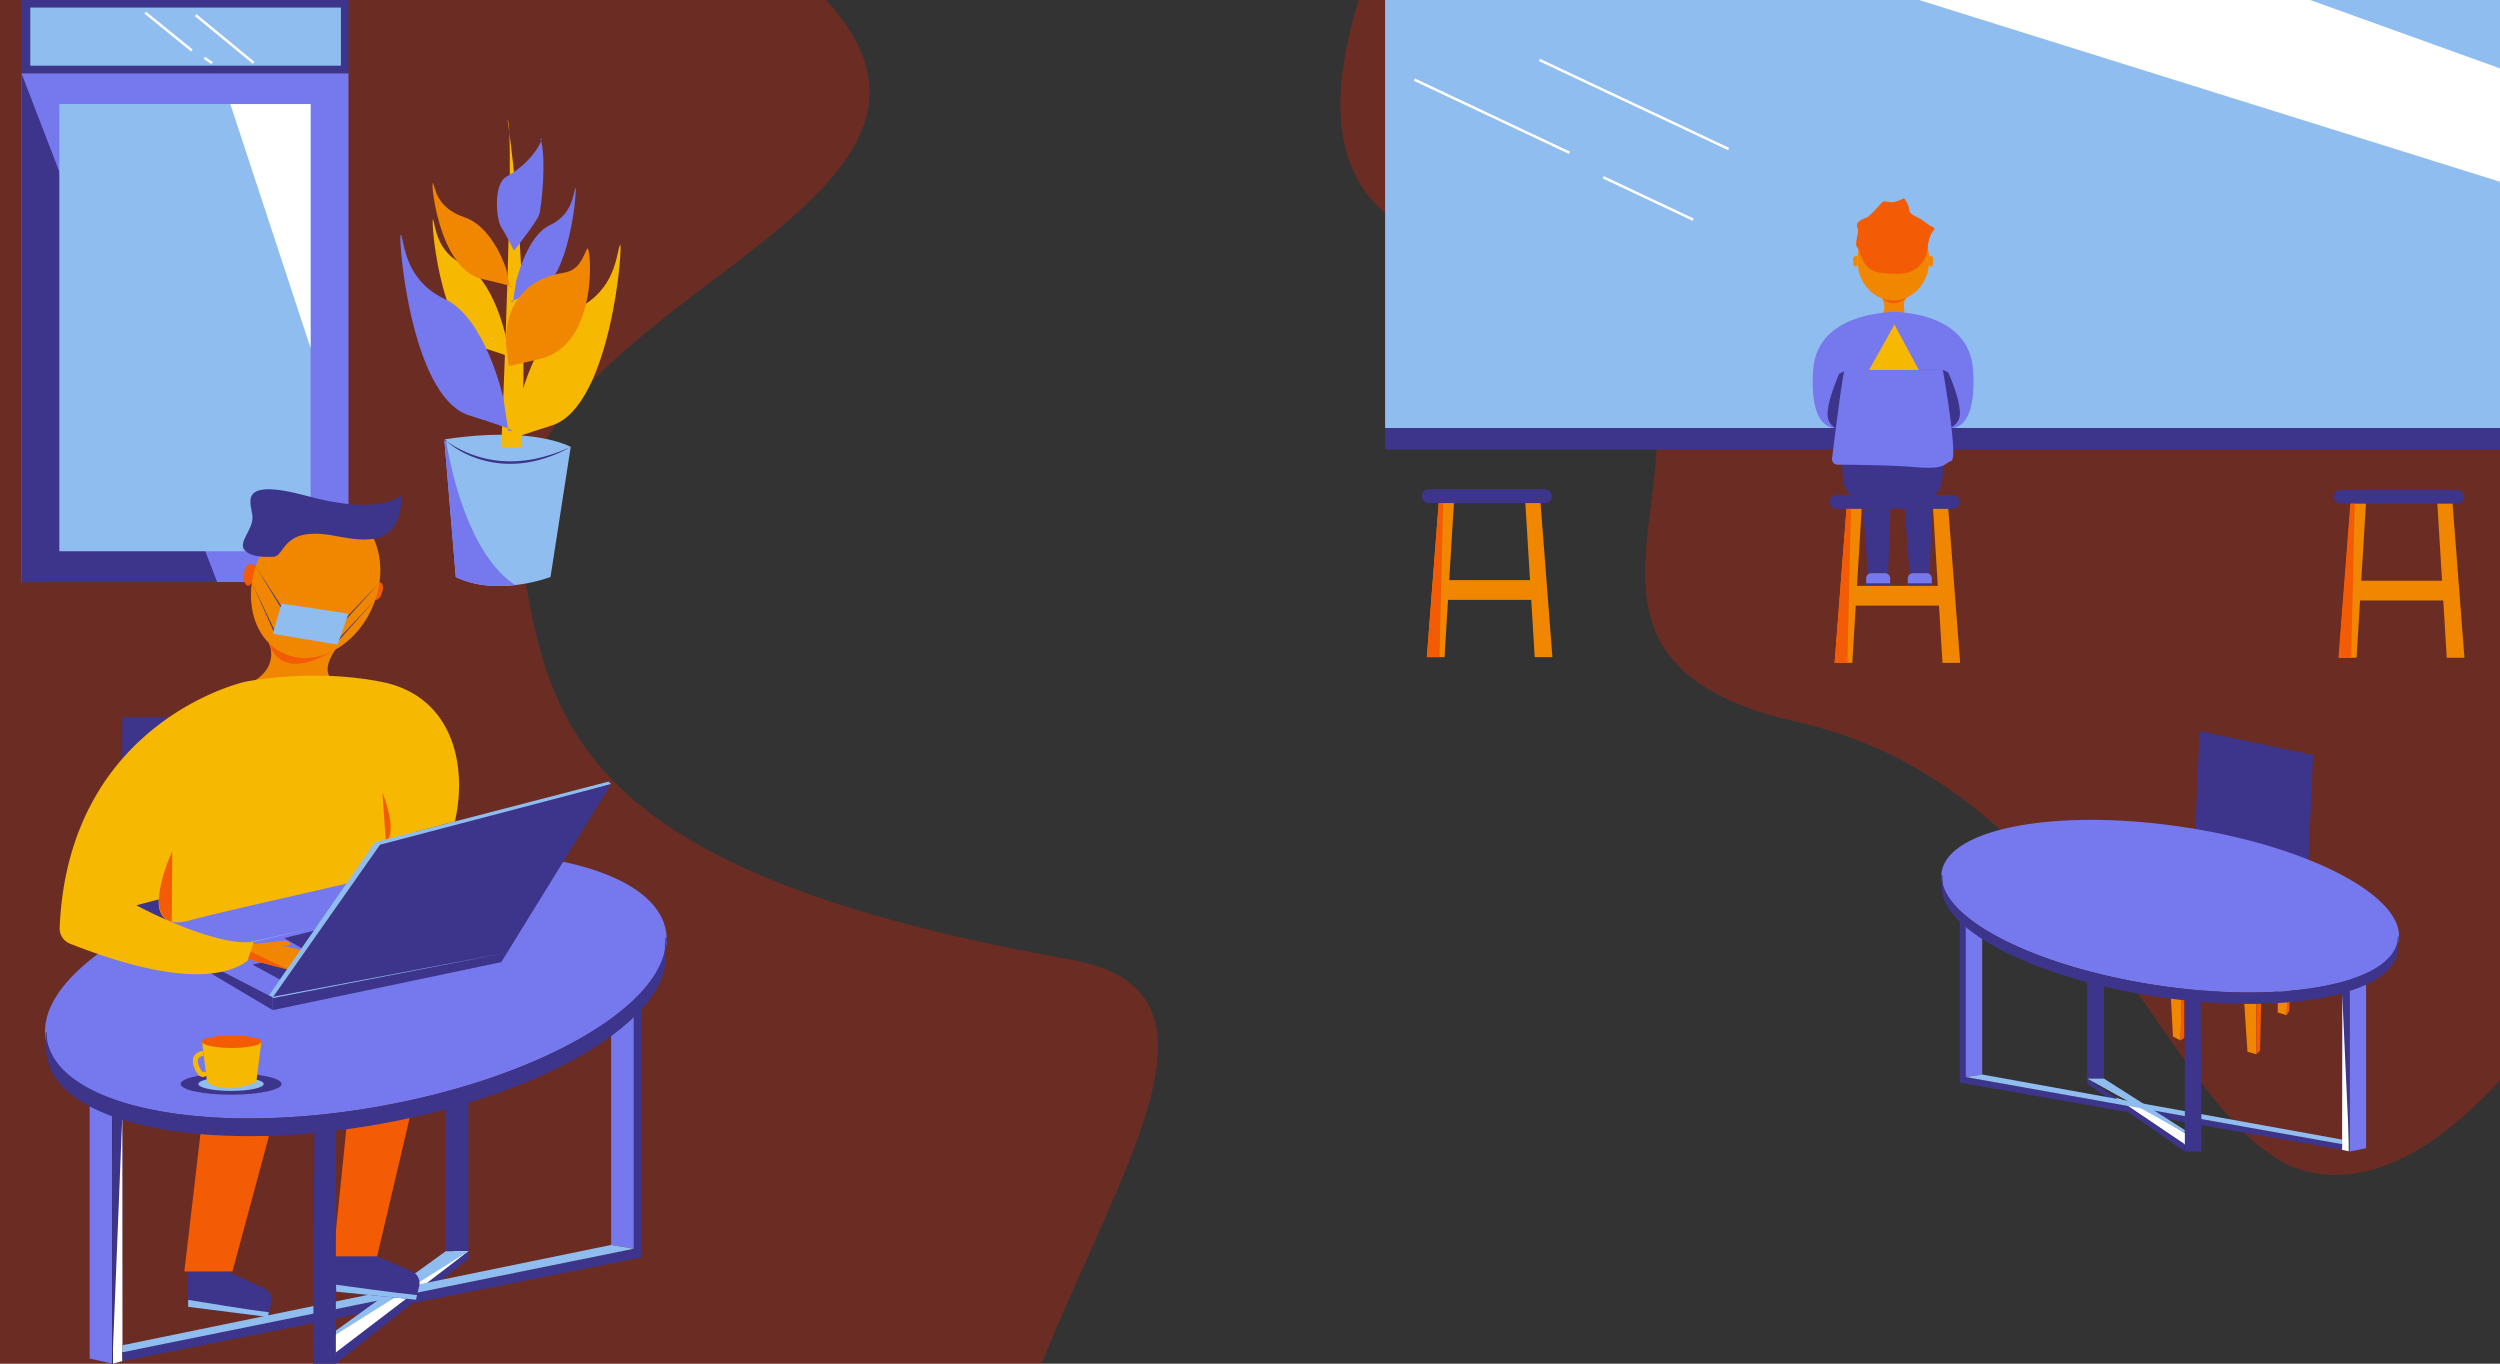 <svg xmlns="http://www.w3.org/2000/svg" viewBox="0 0 1980 1080"><rect x="0" y="0" width="1980" height="1080" fill="#333333" stroke="none"/><defs><style>.cls-1{fill:#ec1c00;opacity:0.3;}.cls-2{fill:#fff;}.cls-3{fill:#f18701;}.cls-4{fill:#f35b04;}.cls-5{fill:#3d348b;}.cls-6{fill:#90bdef;}.cls-7{fill:#f7b801;}.cls-8{fill:#7678ed;}.cls-10,.cls-11,.cls-12,.cls-13,.cls-9{fill:none;stroke-miterlimit:10;}.cls-9{stroke:#000;}.cls-10,.cls-11{stroke:#3d348b;}.cls-10{stroke-width:0.75px;}.cls-12{stroke:#f7b801;stroke-width:4px;}.cls-13{stroke:#fff;stroke-width:2px;}</style></defs><g id="圖層_4" data-name="圖層 4"><path class="cls-1" d="M825,1080,0,1083V0H654.16C811,170,381,243,413,441c21.71,134.32,44.23,249.53,435,319C983,784,889.87,918.72,825,1080Z"/><path class="cls-1" d="M1980,14.31V855.46c-47.8,52.5-98.24,82.35-148,73.54-110.71-19.6-168-303-408-357-281.92-63.43,65.79-297.41-273-378-98.22-23.36-102.08-106.82-74.86-194H1943.6Q1962.11,7.14,1980,14.31Z"/></g><g id="圖層_2_拷貝" data-name="圖層 2 拷貝"><polygon class="cls-2" points="89 1080 89 917 97 881 97 1078 89 1080"/><polygon class="cls-3" points="1804 783 1804 802 1811 804 1812 780 1804 783"/><polygon class="cls-4" points="1813 801 1811 804 1812 780 1814 779 1813 801"/><polygon class="cls-3" points="1777 788 1780 833 1787 835 1787 790 1777 788"/><polygon class="cls-4" points="1790 832 1787 835 1787 790 1791 788 1790 832"/><polygon class="cls-3" points="1719 784 1721 821 1727 824 1728 786 1719 784"/><polygon class="cls-4" points="1730 822 1727 824 1728 786 1730 786 1730 822"/><polygon class="cls-5" points="1742 579 1832 598 1827 711 1737 699 1742 579"/><rect class="cls-6" x="1097" width="883" height="339"/><polygon class="cls-2" points="1829.67 0 1519.85 0 1980 143.96 1980 54.17 1829.67 0"/><path class="cls-7" d="M1482,257l29-4,25,30s-6,21-7,21-28,3-29,3-21-2-21-2l-7-12Z"/><path class="cls-5" d="M214.81,1032.31l-1.85,7-1,3.64-63-8v-29l31.16,1,29,13.4A10.24,10.24,0,0,1,214.81,1032.31Z"/><path class="cls-4" d="M295.72,471.71l1.51-10.1s10.19-3.9,4.28,10.67c0,0-4.28,6.3-5.56,0"/><rect class="cls-8" x="17" y="58" width="259" height="403"/><polygon class="cls-5" points="172 461 17 461 17 58 172 461"/><rect class="cls-6" x="47" y="82.4" width="199" height="354.2"/><polygon class="cls-2" points="246 82.4 246 275.65 182.41 82.4 246 82.4"/><polygon class="cls-8" points="502 804.07 502 989 484 986 484 817 502 804.07"/><polygon class="cls-5" points="502 997 508 996 508 797.04 502 804 502 997"/><polyline class="cls-9" points="88.87 885.81 88.99 1072.38 89 1080"/><polygon class="cls-8" points="89 1080 71 1076 71 876.25 89 881 89 1080"/><polyline class="cls-5" points="89 1080 89 881 97 881 96.75 1078 96.75 886.76"/><path class="cls-8" d="M527.39,751.18c-8.47,49.63-104.62,103.57-228.58,125.36-135.55,23.82-253.06.17-262.56-52.84,0,0,0-.06,0-.09-9.39-53.06,93-115.4,228.59-139.24s253.2-.14,262.59,52.93A40.44,40.44,0,0,1,527.39,751.18Z"/><polygon class="cls-4" points="213 899.81 184.1 1007 146 1007 158.78 897.85 213 899.81"/><line class="cls-10" x1="36.5" y1="817.5" x2="37.5" y2="835.5"/><line class="cls-11" x1="527.5" y1="742.5" x2="526.5" y2="763.5"/><polygon class="cls-5" points="152 757 216 790 216 800 152 762 152 757"/><polyline class="cls-5" points="221.74 775.81 200 764 236.51 754.46"/><ellipse class="cls-5" cx="183" cy="858.5" rx="40" ry="8.5"/><ellipse class="cls-6" cx="183" cy="858.5" rx="25.88" ry="5.5"/><polyline class="cls-5" points="249 737 225 743 239 751"/><path class="cls-7" d="M160,825l4,32s13,11,39,0l4-32"/><path class="cls-12" d="M160.89,834.27s-9.16.66-5.16,10.62,7.28,4.74,7.28,4.74"/><path class="cls-4" d="M1491,237s8,8,18,0l2-3h-21Z"/><path class="cls-3" d="M212.83,509s8.86,17-10.83,30l60.06-2c-7.64-7.89,3.94-23,3.94-23"/><polyline class="cls-5" points="134 568.01 97 568 96.75 601.1"/><path class="cls-5" d="M111,702l-5,19,12,9,13,4,15-16s3-14-3-16S111,702,111,702Z"/><rect class="cls-5" x="1097" y="339" width="883" height="17"/><rect class="cls-5" x="1449" y="392" width="103" height="11" rx="5.5"/><polygon class="cls-3" points="1462.4 403 1453 525 1467 525 1474.44 403 1462.4 403"/><polygon class="cls-3" points="1543.04 403 1552.44 525 1538.44 525 1531 403 1543.04 403"/><polygon class="cls-3" points="1467.84 464 1537.5 464 1538 479.64 1467 479.64 1467.84 464"/><path class="cls-5" d="M1494.76,397c40.24,0,44.24-2.37,44.24-32h-80"/><path class="cls-5" d="M1503.24,397c-40.24,0-44.24-2.37-44.24-32h80"/><path class="cls-3" d="M1491,237.06a13.84,13.84,0,0,1,0,11.94h17.53s-1.53-9.61.47-11.94S1501,245,1491,237.06Z"/><ellipse class="cls-3" cx="1499.5" cy="206" rx="28.5" ry="32"/><path class="cls-4" d="M1489,162s-8,9-10,10-10,3-8,8-3,13,0,16,3,18,18,20,22,0,22,0,14.45-4,15.72-19.5S1535,182,1531,180s-6-4-9-6-10-4-10-8-4-9-4-9-7,4-12,3S1492,159,1489,162Z"/><path class="cls-3" d="M1528,202.88s3-.88,3,2.12,0,6-1,6-1,0-2.22-1"/><path class="cls-3" d="M1470.78,202.88s-3-.88-3,2.12,0,6,1,6,1,0,2.22-1"/><rect class="cls-5" x="1126.06" y="387.44" width="103" height="11" rx="5.5"/><polygon class="cls-3" points="1151.5 398.44 1144.06 520.44 1130.06 520.44 1139.46 398.44 1151.5 398.44"/><polygon class="cls-4" points="1142.97 398.44 1140.15 520.44 1130.06 520.44 1139.46 398.44 1142.97 398.44"/><polygon class="cls-4" points="1465.97 403 1463.15 525 1453.06 525 1462.46 403 1465.97 403"/><polygon class="cls-3" points="1220.1 398.44 1229.5 520.44 1215.5 520.44 1208.06 398.44 1220.1 398.44"/><polygon class="cls-3" points="1145.83 459.44 1214.51 459.44 1215 475.08 1145 475.08 1145.83 459.44"/><rect class="cls-5" x="1848.39" y="387.92" width="103" height="11" rx="5.5"/><polygon class="cls-3" points="1861.79 398.92 1852.39 520.92 1866.39 520.92 1873.83 398.92 1861.79 398.92"/><polygon class="cls-3" points="1942.43 398.92 1951.83 520.92 1937.83 520.92 1930.39 398.92 1942.43 398.92"/><polygon class="cls-3" points="1868.84 459.92 1938.5 459.92 1939 475.56 1868 475.56 1868.84 459.92"/><polygon class="cls-5" points="1530.2 403 1528.39 454 1512.39 454 1508.46 403 1530.2 403"/><polygon class="cls-5" points="1497.2 403 1495.39 454 1479.39 454 1475.46 403 1497.2 403"/><rect class="cls-5" x="17" width="259" height="58"/><rect class="cls-6" x="24" y="6" width="246" height="46"/><line class="cls-13" x1="115" y1="10" x2="152" y2="40"/><path class="cls-6" d="M352,348s33,23,100,6C452,354,423,337,352,348Z"/><path class="cls-6" d="M452,354,436,457a127.36,127.36,0,0,1-28.11,6.37C393.76,465,376.4,464.47,361,457l-9-108,1.32.07Z"/><path class="cls-8" d="M407.89,463.37C393.76,465,376.4,464.47,361,457l-9-108,1.32.07C357.27,373.17,371.14,438.65,407.89,463.37Z"/><path class="cls-7" d="M397,354s11-253,5-259c0,0,18,115,11,259Z"/><path class="cls-7" d="M410,323s14-63,46-78,32-44,35-51-6,128-54,143-31,12-31,12Z"/><path class="cls-7" d="M400.25,265.12s-9.9-44.57-32.54-55.18S345.07,178.81,343,173.86s4.25,90.55,38.2,101.16,21.93,8.49,21.93,8.49Z"/><path class="cls-8" d="M408.61,223.77s8.14-36.63,26.74-45.35,18.6-25.58,20.35-29.65-3.49,74.41-31.39,83.13-18,7-18,7Z"/><path class="cls-3" d="M401,213.48s-10-33.38-33-41.32-22.94-23.31-25.09-27,4.3,67.81,38.72,75.76,22.22,6.36,22.22,6.36Z"/><path class="cls-8" d="M428,110c3.53-3.65-2.92,16.52-27,30-10.51,5.88-8,34-4,40s10.08,18.5,10.08,18.5S425,176,427,170,433,124,428,110Z"/><path class="cls-3" d="M256,775c-.46,0-13.58-3.38-27.63-7-16.54-4.3-34.37-9-34.37-9l1.81-6.65L197,748l29-3s11,4-3,4l33,7S257,775,256,775Z"/><path class="cls-4" d="M228.37,768c-16.54-4.3-34.37-9-34.37-9l1.81-6.65Z"/><polygon class="cls-6" points="151.89 756.51 250.41 734.36 152.11 757.49 151.89 756.51"/><path class="cls-7" d="M302,540c-56-11-108,0-108,0S54.24,570.84,47.25,734.72a13.06,13.06,0,0,0,8.32,12.75C81.18,757.37,159.69,787.41,196,761l5-15c-32,4-93-29-93-29l17.74-4.67c-.43,6.37.56,23.21,24.26,16.67,29-8,162-37,164-39,1.25-1.25,9.58-18.23,15.13-31.22l31.17-8.2C370.59,605.15,358,551,302,540Z"/><path class="cls-4" d="M136.42,674.25S113,724,136,730"/><path class="cls-4" d="M302.86,627.42s12.61,31,2.77,39.82"/><ellipse class="cls-4" cx="183.5" cy="825" rx="23.5" ry="5"/><polygon class="cls-5" points="97 1078 96.75 1070.81 502 989 502 997 97 1078"/><polygon class="cls-2" points="264 1058 362 989 371 991 266 1074 264 1058"/><polygon class="cls-5" points="371 991 266.12 1071 266 1080 371 997 371 991"/><polygon class="cls-6" points="97 1065.42 97 1071 502 989 484 986 97 1065.42"/><polygon class="cls-5" points="353 871 353 991 371 991 371 867 353 871"/><polygon class="cls-6" points="353 991 266.1 1053.76 266 1057 371 991 353 991"/><polygon class="cls-6" points="484 621 482 619 297 667 213 788.45 218 790 300 672 484 621"/><polygon class="cls-5" points="301 669 216 790 216 800 397 762 484 621 301 669"/><polygon class="cls-6" points="215.91 789.51 401.65 754.46 216.09 790.49 215.91 789.51"/><line class="cls-13" x1="161.89" y1="45.78" x2="168" y2="50"/><line class="cls-13" x1="155" y1="12" x2="200.89" y2="49.78"/><path class="cls-8" d="M1482,454h11a4,4,0,0,1,4,4v6a0,0,0,0,1,0,0h-19a0,0,0,0,1,0,0v-6A4,4,0,0,1,1482,454Z"/><rect class="cls-5" x="1478" y="462" width="19" height="2"/><path class="cls-8" d="M1515,454h11a4,4,0,0,1,4,4v6a0,0,0,0,1,0,0h-19a0,0,0,0,1,0,0v-6A4,4,0,0,1,1515,454Z"/><rect class="cls-5" x="1511" y="462" width="19" height="2"/><path class="cls-8" d="M1506,247s-66.69-3-70,46,17.49,46,18.59,46"/><path class="cls-8" d="M1544.4,339c1.07,0,21.48,3,18.26-46S1495,247,1495,247"/><path class="cls-5" d="M1532,343s18-2,20-13-9-35-9-35l-4-2h-20l2,42Z"/><polygon class="cls-4" points="1864.97 399 1862.15 521 1852.06 521 1861.46 399 1864.97 399"/><path class="cls-4" d="M200,461l3-12s-10-9-10,10c0,0,2,9,6.47,2.5"/><path class="cls-4" d="M213,509s6.86,34,53,5"/><ellipse class="cls-3" cx="250" cy="461.5" rx="61.5" ry="49" transform="translate(-273.08 504.72) rotate(-66.28)"/><path class="cls-5" d="M318,392s-15,17-74,1-44,7-44,17-12,20-6,26,18,5,22,5c10.58,0,6-24,47-17C283.79,427.55,318,437,318,392Z"/><polygon class="cls-5" points="217.05 500.71 199.5 461.5 217.95 500.29 217.05 500.71"/><polygon class="cls-5" points="273.13 490.16 300.47 461.53 273.87 490.84 273.13 490.16"/><polygon class="cls-5" points="266.13 508.16 297.5 474.5 266.87 508.84 266.13 508.16"/><polygon class="cls-5" points="222.08 480.76 202.5 448.5 222.92 480.24 222.08 480.76"/><path class="cls-6" d="M266.56,510.4l-49.45-8.22a1,1,0,0,1-.79-1.26l6.44-22.08a1,1,0,0,1,1.1-.71l50.95,7.69a1,1,0,0,1,.79,1.32l-7.94,22.6A1,1,0,0,1,266.56,510.4Z"/><path class="cls-6" d="M213,1039.36l-1,3.64-63-8v-5.51C159.72,1031.27,196.46,1037.29,213,1039.36Z"/><path class="cls-5" d="M332,1018.62l-1.67,7.09-.87,3.67L266.28,1023l-.74-29,31.17.2,29.38,12.66A10.23,10.23,0,0,1,332,1018.62Z"/><path class="cls-6" d="M330.33,1025.71l-.87,3.67L266.28,1023l-.14-5.51C276.9,1019,313.78,1024.07,330.33,1025.71Z"/><polygon class="cls-4" points="325 883.05 298.69 995 264 995 275.64 881 325 883.05"/><polygon class="cls-5" points="248 1080 249 892 266 892 266 1080 248 1080"/><path class="cls-5" d="M299,890.54c-135.19,23.83-252.36.14-261.72-52.93a40.12,40.12,0,0,1,0-13.91c9.47,53,126.59,76.66,261.7,52.84,123.55-21.79,219.39-75.73,227.83-125.36,0,0,0,.08,0,.12C536.15,804.36,434.14,866.7,299,890.54Z"/><polygon class="cls-2" points="1861 912 1861 831 1855 786 1854.94 910.62 1861 912"/><polygon class="cls-8" points="1556.65 733 1556.64 852.97 1569.89 851.02 1569.89 741.39 1556.65 733"/><polygon class="cls-5" points="1556.64 858.16 1552.22 857.51 1552.22 728.44 1556.64 732.96 1556.64 858.16"/><polyline class="cls-9" points="1860.81 786.03 1860.72 907.06 1860.71 912"/><polygon class="cls-8" points="1860.71 912 1873.96 909.4 1873.96 779.83 1860.71 782.91 1860.71 912"/><polyline class="cls-5" points="1860.71 912 1860.71 782.91 1854.82 782.91 1855 910.7 1855 786.64"/><path class="cls-8" d="M1538,698.69c6.24,32.2,77,67.19,168.29,81.32,99.8,15.45,186.31.11,193.3-34.28l0-.05c6.91-34.43-68.44-74.87-168.3-90.33s-186.41-.09-193.32,34.34A23.1,23.1,0,0,0,1538,698.69Z"/><line class="cls-10" x1="1899.36" y1="741.71" x2="1898.63" y2="753.39"/><line class="cls-11" x1="1537.87" y1="693.06" x2="1538.6" y2="706.68"/><polygon class="cls-5" points="1854.82 910.7 1855 906.04 1556.64 852.97 1556.64 858.16 1854.82 910.7"/><polygon class="cls-2" points="1735 900 1695.06 876.32 1675.23 869.14 1735 910 1735 900"/><polygon class="cls-5" points="1653.09 854.26 1730.3 906.16 1730.39 912 1653.09 858.16 1653.09 854.26"/><polygon class="cls-6" points="1854.82 902.54 1854.82 906.16 1556.64 852.97 1569.89 851.02 1854.82 902.54"/><polygon class="cls-5" points="1666.34 776.42 1666.34 854.26 1653.09 854.26 1653.09 773.82 1666.34 776.42"/><polygon class="cls-6" points="1666.34 854.26 1730.32 894.98 1730.39 897.08 1653.09 854.26 1666.34 854.26"/><polygon class="cls-5" points="1743.65 912 1742.91 790.04 1730.39 790.04 1730.39 912 1743.65 912"/><path class="cls-5" d="M1706.14,789.09c99.53,15.46,185.79.1,192.68-34.33a22.88,22.88,0,0,0,0-9c-7,34.39-93.2,49.73-192.67,34.28-91-14.13-161.53-49.12-167.74-81.32l0,.08C1531.5,733.19,1606.6,773.63,1706.14,789.09Z"/><line class="cls-13" x1="1219.21" y1="47.46" x2="1369" y2="118"/><line class="cls-13" x1="1120.26" y1="63.08" x2="1243" y2="121"/><line class="cls-13" x1="1269.79" y1="140.39" x2="1341" y2="173.99"/><path class="cls-5" d="M1467.69,344s-18-2-20-13,9-35,9-35l4-2h20l-2,42Z"/><path class="cls-8" d="M1461,293c-1.62,2.52-8,53.8-10,70.08a4.33,4.33,0,0,0,4.16,4.94c11.87.06,43.28.38,62.45,2,24,2,22.08-3,27.84-5s-6.72-72-6.72-72"/><path class="cls-5" d="M352,348a69.28,69.28,0,0,0,11.1,7.19,89.71,89.71,0,0,0,12.08,5.26,86.18,86.18,0,0,0,12.7,3.39,82.75,82.75,0,0,0,13,1.46,88.51,88.51,0,0,0,13.12-.45c1.09-.07,2.18-.24,3.26-.39s2.18-.27,3.26-.49c2.15-.43,4.32-.77,6.45-1.32A137.65,137.65,0,0,0,452,354a105.81,105.81,0,0,1-24.61,10.16,88.67,88.67,0,0,1-26.55,3.14,81.3,81.3,0,0,1-26.2-5.39A69.48,69.48,0,0,1,352,348Z"/><path class="cls-8" d="M398.59,315s-14-63-46-78-32-44-35-51,6,128,54,143,31,12,31,12Z"/><path class="cls-3" d="M400.89,273.87S395,224,446.66,216c12.83-2,15.35-13.83,18.34-19s10.51,76.12-37.25,87.25S403,290,403,290Z"/></g></svg>